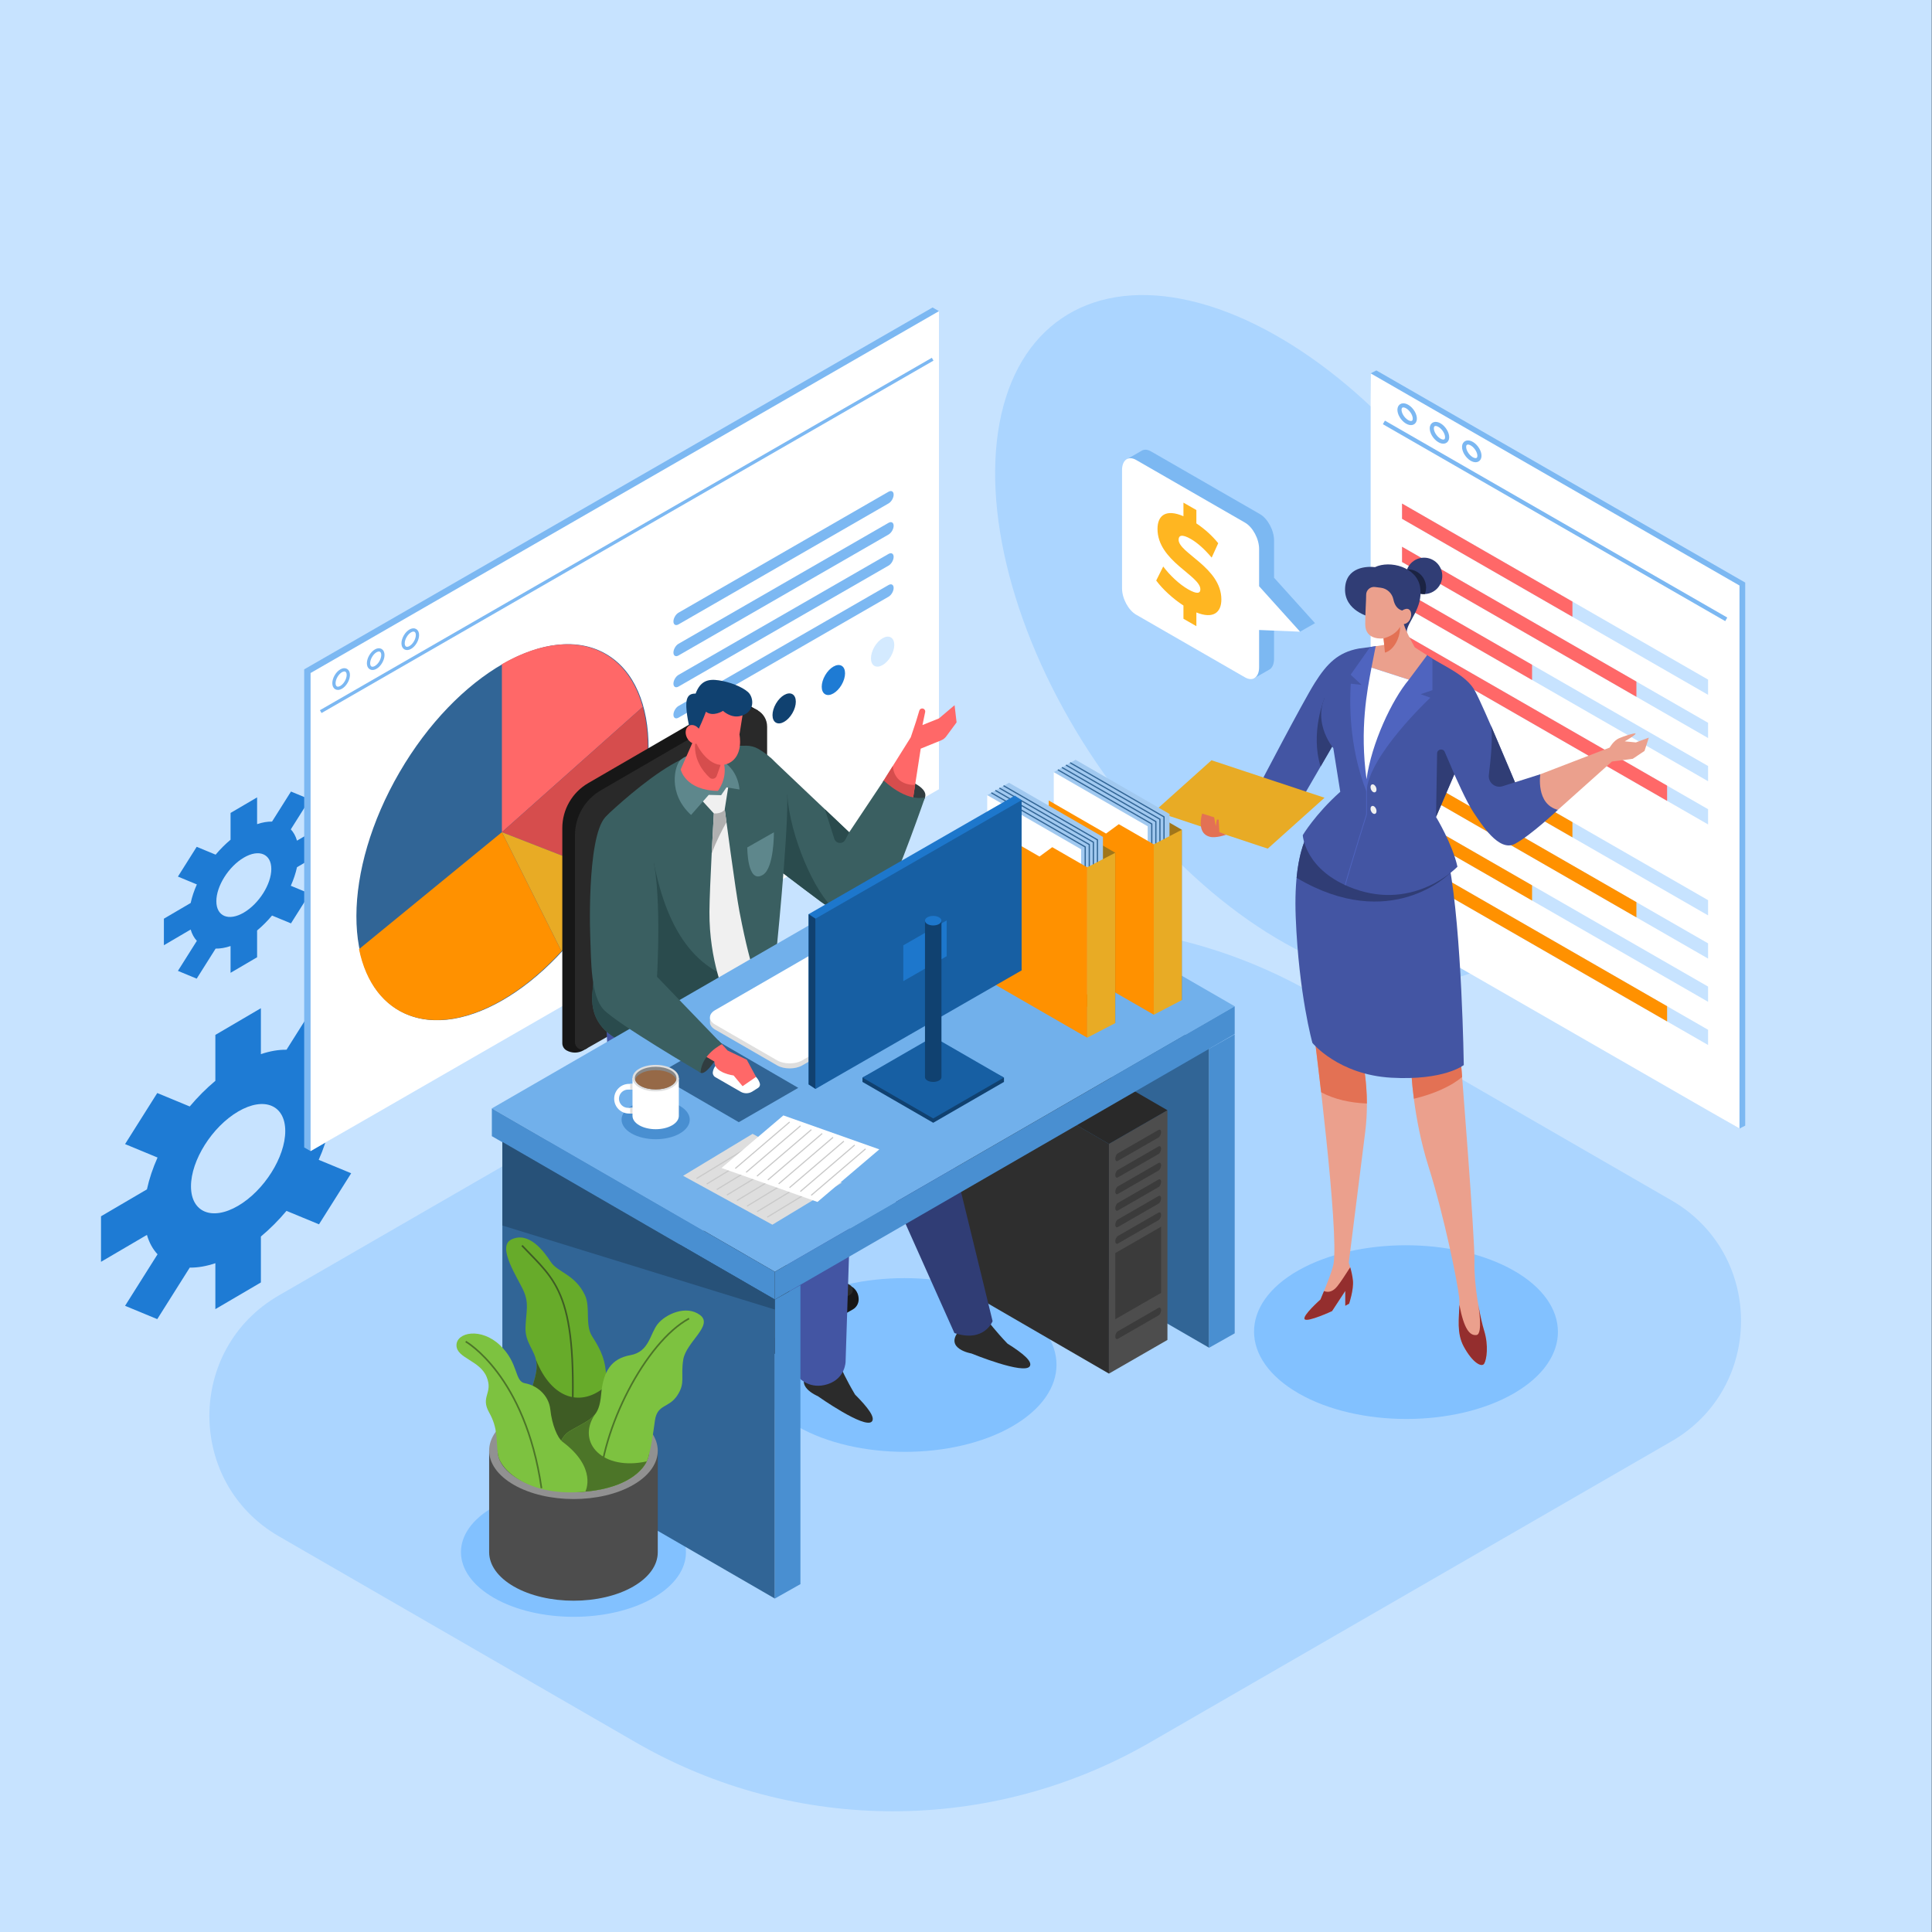 <?xml version="1.0" encoding="utf-8"?>
<!-- Generator: Adobe Illustrator 27.5.0, SVG Export Plug-In . SVG Version: 6.00 Build 0)  -->
<svg version="1.1" xmlns="http://www.w3.org/2000/svg" xmlns:xlink="http://www.w3.org/1999/xlink" x="0px" y="0px"
	 viewBox="0 0 500 500" style="enable-background:new 0 0 500 500;" xml:space="preserve">
<rect x="0" y="0" width="500" height="500" fill="#333333" stroke="none"/>
<g id="BACKGROUND">
	<g>
		<rect x="-0.066" style="fill:#C7E3FF;" width="500" height="500"/>
	</g>
</g>
<g id="OBJECTS">
	<g>
		
			<ellipse transform="matrix(0.827 -0.562 0.562 0.827 -35.726 214.656)" style="fill:#ABD5FF;" cx="331.206" cy="165.425" rx="57.245" ry="100.3"/>
		<g>
			<g>
				<polygon style="fill:#7CB8F2;" points="451.659,291.312 450.179,292.074 356.204,236.408 354.724,96.627 356.204,95.865 
					356.698,96.149 451.659,150.77 				"/>
			</g>
			<g>
				<polygon style="fill:#FFFFFF;" points="450.179,292.074 354.724,237.17 354.724,96.627 450.179,151.532 				"/>
				<g>
					<g>
						<polygon style="fill:#C7E3FF;" points="442.051,179.82 362.851,134.266 362.851,130.326 442.051,175.88 						"/>
						<polygon style="fill:#FF6868;" points="406.946,159.628 362.851,134.266 362.851,130.326 406.946,155.688 						"/>
						<polygon style="fill:#C7E3FF;" points="442.051,191.001 362.851,145.447 362.851,141.507 442.051,187.061 						"/>
						<polygon style="fill:#FF6868;" points="423.502,180.333 362.851,145.447 362.851,141.507 423.502,176.392 						"/>
						<polygon style="fill:#C7E3FF;" points="442.051,202.182 362.851,156.628 362.851,152.688 442.051,198.242 						"/>
						<polygon style="fill:#FF6868;" points="396.501,175.983 362.851,156.628 362.851,152.688 396.501,172.043 						"/>
						<polygon style="fill:#C7E3FF;" points="442.051,213.363 362.851,167.809 362.851,163.869 442.051,209.423 						"/>
						<polygon style="fill:#FF6868;" points="431.445,207.263 362.851,167.809 362.851,163.869 431.445,203.323 						"/>
					</g>
					<g>
						<polygon style="fill:#C7E3FF;" points="442.051,236.902 362.851,191.347 362.851,187.407 442.051,232.962 						"/>
						<polygon style="fill:#FF9100;" points="406.946,216.71 362.851,191.347 362.851,187.407 406.946,212.77 						"/>
						<polygon style="fill:#C7E3FF;" points="442.051,248.083 362.851,202.528 362.851,198.588 442.051,244.143 						"/>
						<polygon style="fill:#FF9100;" points="423.502,237.414 362.851,202.528 362.851,198.588 423.502,233.474 						"/>
						<polygon style="fill:#C7E3FF;" points="442.051,259.264 362.851,213.71 362.851,209.769 442.051,255.324 						"/>
						<polygon style="fill:#FF9100;" points="396.501,233.065 362.851,213.71 362.851,209.769 396.501,229.124 						"/>
						<polygon style="fill:#C7E3FF;" points="442.051,270.445 362.851,224.891 362.851,220.95 442.051,266.505 						"/>
						<polygon style="fill:#FF9100;" points="431.445,264.345 362.851,224.891 362.851,220.95 431.445,260.405 						"/>
					</g>
				</g>
				
					<line style="fill:none;stroke:#7CB8F2;stroke-width:1.067;stroke-miterlimit:10;" x1="358.15" y1="109.321" x2="446.752" y2="160.283"/>
				<g>
					
						<ellipse transform="matrix(0.799 -0.602 0.602 0.799 8.645 240.583)" style="fill:none;stroke:#7CB8F2;stroke-width:1.067;stroke-miterlimit:10;" cx="364.069" cy="107.364" rx="1.495" ry="2.637"/>
					
						<ellipse transform="matrix(0.799 -0.602 0.602 0.799 7.434 246.577)" style="fill:none;stroke:#7CB8F2;stroke-width:1.067;stroke-miterlimit:10;" cx="372.428" cy="112.172" rx="1.495" ry="2.637"/>
					
						<ellipse transform="matrix(0.799 -0.602 0.602 0.799 6.224 252.572)" style="fill:none;stroke:#7CB8F2;stroke-width:1.067;stroke-miterlimit:10;" cx="380.786" cy="116.979" rx="1.495" ry="2.637"/>
				</g>
			</g>
		</g>
		<g>
			<g>
				<path style="fill:#1E7BD4;" d="M38.026,319.59c0.59,2.022,1.522,3.702,2.747,5.02l-8.405,13.333l8.331,3.447l8.405-13.333
					c2.037,0.032,4.263-0.341,6.631-1.14v11.886l11.782-6.907V320.01c2.368-1.978,4.594-4.215,6.631-6.635l8.405,3.478l8.331-13.215
					l-8.405-3.477c1.226-2.755,2.157-5.528,2.747-8.241l11.886-6.968V273.17l-11.886,6.968c-0.59-2.022-1.521-3.702-2.747-5.02
					l8.405-13.333l-8.331-3.447l-8.405,13.332c-2.036-0.032-4.263,0.342-6.631,1.14v-11.885l-11.782,6.907v11.886
					c-2.368,1.978-4.594,4.215-6.631,6.635l-8.405-3.478l-8.331,13.215l8.405,3.478c-1.226,2.755-2.158,5.528-2.747,8.241
					l-11.886,6.968v11.781L38.026,319.59z M49.427,307.015c0-6.737,5.462-15.4,12.199-19.35c6.737-3.95,12.199-1.69,12.199,5.047
					c0,6.737-5.462,15.401-12.199,19.35C54.888,316.012,49.427,313.753,49.427,307.015z"/>
			</g>
		</g>
		<g>
			<g>
				<path style="fill:#1E7BD4;" d="M49.344,240.563c0.344,1.179,0.887,2.158,1.602,2.927l-4.9,7.773l4.857,2.01l4.9-7.773
					c1.187,0.018,2.485-0.199,3.866-0.665v6.929l6.869-4.027v-6.929c1.38-1.153,2.678-2.457,3.866-3.868l4.9,2.028l4.857-7.704
					l-4.9-2.027c0.715-1.606,1.258-3.223,1.602-4.805l6.929-4.062V213.5l-6.929,4.062c-0.344-1.179-0.887-2.158-1.602-2.927
					l4.9-7.773l-4.857-2.01l-4.9,7.773c-1.187-0.018-2.485,0.199-3.866,0.665v-6.929l-6.869,4.027v6.929
					c-1.38,1.153-2.678,2.457-3.866,3.868l-4.9-2.027l-4.857,7.704l4.9,2.028c-0.715,1.606-1.258,3.223-1.602,4.805l-6.929,4.062
					v6.868L49.344,240.563z M55.991,233.232c0-3.928,3.184-8.978,7.112-11.281c3.928-2.303,7.112-0.985,7.112,2.943
					c0,3.928-3.184,8.979-7.112,11.281C59.175,238.477,55.991,237.16,55.991,233.232z"/>
			</g>
		</g>
		<path style="fill:#ABD5FF;" d="M72.193,397.605l92.357,53.323c41.177,23.773,91.909,23.773,133.086,0l134.939-77.907
			c24.005-13.859,24.005-48.507,0-62.366l-92.357-53.322c-41.177-23.773-91.909-23.773-133.086,0L72.193,335.239
			C48.188,349.098,48.188,383.746,72.193,397.605z"/>
		<path style="fill:#82C1FF;" d="M391.683,328.785c15.312,8.685,15.35,23.007,0.084,31.829c-15.267,8.821-40.322,8.821-55.68,0
			c-15.358-8.822-15.395-23.144-0.083-31.829C351.315,320.101,376.371,320.101,391.683,328.785z"/>
		<g>
			<path style="fill:#EBA08D;" d="M365.221,276.842c0,0,0.413,12.24,4.482,25.083c4.068,12.843,7.543,30.128,7.922,33.849
				c0.379,3.721-1.08,8.522,1.2,12.723c2.281,4.201,4.646,5.459,5.281,4.41s1.181-4.65,0-8.491
				c-1.181-3.841-2.672-11.965-2.521-17.936c0.151-5.972-3.481-51.442-3.481-51.442L365.221,276.842z"/>
			<path style="fill:#E37154;" d="M378.105,275.039l-12.884,1.804c0,0,0.101,2.971,0.689,7.517
				c5.243-1.253,9.815-3.315,12.485-5.654C378.214,276.411,378.105,275.039,378.105,275.039z"/>
			<path style="fill:#EBA08D;" d="M340.235,268.737c0,0,6.41,50.143,4.861,58.475c-0.42,2.261-3.361,9.102-3.361,9.102
				s-4.801,4.261-4.081,5.101c0.72,0.84,7.082-2.101,7.082-2.101l3.421-5.221v3.841l0.995-0.54c0,0,1.226-3.661,0.986-6.001
				c-0.24-2.341-1.08-4.581-1.08-4.581s3.372-26.873,4.261-33.889c1.177-9.284-0.42-17.104-0.42-17.104L340.235,268.737z"/>
			<path style="fill:#E37154;" d="M340.235,268.737c0,0,0.751,5.876,1.677,13.937c3.423,1.852,7.558,2.739,11.839,2.916
				c-0.026-5.726-0.852-9.772-0.852-9.772L340.235,268.737z"/>
			<path style="fill:#4355A3;" d="M351.578,167.851c-5.271,1-8.125,3.834-11.275,8.819c-3.15,4.985-14.58,26.933-14.58,26.933
				l10.891,3.659l9.282-16.004L351.578,167.851z"/>
			<path style="fill:#303D75;" d="M342.787,180.647c0,0-3.762,8.97-1.015,17.722l4.125-7.112L342.787,180.647z"/>
			<circle style="fill:#303D75;" cx="368.549" cy="149.036" r="4.711"/>
			<path style="fill:#1B2342;" d="M364.357,147.35c-0.07,0-0.138,0.007-0.207,0.01c-0.199,0.521-0.312,1.085-0.312,1.676
				c0,2.602,2.109,4.711,4.711,4.711c0.07,0,0.138-0.007,0.207-0.01c0.199-0.521,0.312-1.085,0.312-1.676
				C369.068,149.459,366.959,147.35,364.357,147.35z"/>
			<path style="fill:#303D75;" d="M354.459,159.628c0,0-6.542-1.5-6.362-7.262c0.18-5.762,5.882-5.841,7.742-5.591
				c3.841-1.851,10.923-0.061,11.703,5.285s-3.354,8.818-3.477,11.434C363.941,166.11,354.459,159.628,354.459,159.628z"/>
			<path style="fill:#EBA08D;" d="M398.63,200.379l17.945-6.902c0,0,1.02-1.8,2.401-2.401c1.38-0.6,3.841-1.38,4.261-1.26
				c0.42,0.12-1.861,1.56-2.761,2.041l2.888,0.282l3.354-1.242l-1.12,3.448l-3.041,2.034l-5.381,0.7l-13.984,12.503
				C403.191,209.582,394.789,208.421,398.63,200.379z"/>
			<path style="fill:#4355A3;" d="M340.375,213.262c0,0-5.842,4.161-5.041,24.166s4.321,32.489,4.321,32.489
				s6.727,8.226,20.422,8.994c13.694,0.768,18.749-3.273,18.749-3.273s-0.48-34.569-3.801-51.974L340.375,213.262z"/>
			<path style="fill:#303D75;" d="M375.169,226.057l0.349-0.37c-0.155-0.693-0.319-1.369-0.494-2.021l-34.649-10.403
				c0,0-3.722,2.663-4.816,13.921C359.964,241.625,375.169,226.057,375.169,226.057z"/>
			<path style="fill:#4355A3;" d="M369.324,169.577c4.019,2.714,10.117,5.005,12.422,9.276s10.334,23.606,10.334,23.606l6.55-2.081
				c0,0-1.22,7.765,4.561,9.202c0,0-6.938,6.562-11.111,8.802c-4.173,2.241-8.734-5.201-10.654-8.002
				c-1.921-2.801-5.041-10.003-5.041-10.003l-4.739,11.049c0,0,4.259,7.036,5.539,12.877c0,0-10.903,11.483-26.807,5.681
				c-12.723-4.641-13.225-13.844-13.225-13.844s3.212-5.427,9.704-11.228l-1.799-11.292c0,0-6.523-7.728-0.761-15.65
				c5.762-7.922,7.282-10.123,7.282-10.123l4.441-0.6L369.324,169.577z"/>
			<path style="fill:none;stroke:#4F64BF;stroke-width:0.193;stroke-miterlimit:10;" d="M353.658,201.659v9.122
				c0,0-4.421,14.156-5.531,18.281"/>
			<path style="fill:#4F64BF;" d="M353.658,204.915c0.4-9.307,16.513-24.349,16.513-24.349l-2.51-0.912l3.048-1.04v-8.16
				c-0.48-0.289-0.947-0.58-1.386-0.876l-13.305-2.327l-1.426,0.193l-5.05,7.169l2.836,2.641l-2.801-0.32
				C349.337,180.934,348.889,192.854,353.658,204.915z"/>
			<path style="fill:#303D75;" d="M392.08,202.46c-1.203,0.367-2.267,0.704-3.186,1.004c-1.914,0.624-3.828-0.943-3.579-2.941
				c0.527-4.233,1.114-10.347,0.498-12.818L392.08,202.46z"/>
			
				<ellipse transform="matrix(0.926 -0.378 0.378 0.926 -50.793 149.26)" style="fill:#F0F0F0;" cx="355.365" cy="204.204" rx="0.713" ry="1.083"/>
			
				<ellipse transform="matrix(0.926 -0.378 0.378 0.926 -52.9 149.673)" style="fill:#F0F0F0;" cx="355.365" cy="209.785" rx="0.713" ry="1.083"/>
			<path style="fill:#942E2E;" d="M384.106,352.908c0.636-1.049,1.181-4.65,0-8.491c-0.502-1.632-1.058-4.039-1.522-6.723
				l-0.001-0.001c0,0,1.284,7.564-0.457,7.804c-1.74,0.24-3.241-1.5-4.44-7.804l-0.002,0.003c-0.063,3.367-0.765,7.293,1.14,10.802
				C381.106,352.699,383.471,353.957,384.106,352.908z"/>
			<path style="fill:#942E2E;" d="M350.137,331.393c-0.132-1.291-0.447-2.549-0.703-3.42c-1.019,1.598-2.6,4.027-3.378,4.96
				c-1.014,1.217-2.088,1.68-3.409,1.195c-0.519,1.269-0.913,2.186-0.913,2.186s-4.801,4.261-4.081,5.101
				c0.72,0.84,7.082-2.101,7.082-2.101l3.421-5.221v3.841l0.995-0.54C349.152,337.395,350.378,333.734,350.137,331.393z"/>
			<polygon style="fill:#E8AB25;" points="342.788,206.456 328.093,219.629 298.841,209.928 313.536,196.755 			"/>
			<path style="fill:#E37154;" d="M311.108,210.553l3.11,0.959l0.42,2.311l0.27-1.71h0.48l0.183,3.217l1.717,0.716
				c0,0-2.623,0.928-4.21,0.508C310.23,215.799,310.568,212.504,311.108,210.553z"/>
			<path style="fill:#EBA08D;" d="M360.615,155.148c0.246,1.204,0.85,2.441,2.246,2.86c3.036-1.944,3.081,3.121,0.44,3.521
				c0.735,2.401,2.861,6.022,2.861,6.022l3.163,2.027l-4.708,6.315l-9.677-3.121l1.08-5.521l2.221-0.36l-0.18-1.68
				c0,0-4.744,0.69-4.741-3.661c0.002-3.051,0.24-5.942,0.24-7.622l0,0c0-1.229,1.082-2.174,2.3-2.011
				c0.458,0.061,0.961,0.126,1.486,0.189C358.98,152.303,360.284,153.534,360.615,155.148z"/>
			<path style="fill:#E37154;" d="M358.06,165.21c2.851-0.78,3.862-2.303,4.291-2.971c0.03,2.821-1.62,6.032-3.931,6.662
				L358.06,165.21z"/>
			<path style="fill:#FFFFFF;" d="M354.939,172.772c-1.12,5.922-3.083,15.844-1.28,28.888c1.28-9.282,6.556-20.536,10.958-25.767
				L354.939,172.772z"/>
			<path style="fill:#303D75;" d="M376.384,200.379l-2.487-5.786c-0.438-1.018-1.955-0.719-1.974,0.389l-0.279,16.446
				L376.384,200.379z"/>
		</g>
		<g>
			<g>
				<polygon style="fill:#7CB8F2;" points="241.349,203.299 80.377,297.902 78.723,296.954 78.723,173.23 241.349,79.575 
					243.002,80.524 				"/>
			</g>
			<g>
				<polygon style="fill:#FFFFFF;" points="243.002,204.247 80.377,297.902 80.377,174.179 243.002,80.524 				"/>
				<g>
					<g>
						
							<ellipse transform="matrix(0.503 -0.865 0.865 0.503 -121.584 219.397)" style="fill:#316596;" cx="129.891" cy="215.37" rx="53.309" ry="30.817"/>
						<path style="fill:#FF6868;" d="M166.348,182.944c-4.363-15.952-19.028-21.088-36.457-11.051v43.476L166.348,182.944z"/>
						<path style="fill:#D64D4D;" d="M158.828,226.653c5.52-10.736,8.849-22.4,8.849-33.044c0-3.959-0.469-7.521-1.33-10.669
							l-36.456,32.43L158.828,226.653z"/>
						<path style="fill:#E8AB25;" d="M158.828,226.653l-28.937-11.283l15.425,30.804
							C150.563,240.448,155.176,233.757,158.828,226.653z"/>
						<path style="fill:#FF9100;" d="M129.891,258.846c5.497-3.165,10.714-7.531,15.425-12.673l-15.425-30.804l-36.976,30.268
							C96.51,263.273,111.697,269.324,129.891,258.846z"/>
					</g>
					<g>
						<g>
							<path style="fill:#7CB8F2;" d="M229.958,130.287L175.6,161.591c-0.726,0.418-1.315,0.08-1.315-0.756l0,0
								c0-0.836,0.589-1.853,1.315-2.271l54.358-31.304c0.726-0.418,1.315-0.08,1.315,0.756l0,0
								C231.274,128.852,230.685,129.868,229.958,130.287z"/>
							<path style="fill:#7CB8F2;" d="M229.958,138.334L175.6,169.638c-0.726,0.418-1.315,0.08-1.315-0.756l0,0
								c0-0.836,0.589-1.853,1.315-2.271l54.358-31.304c0.726-0.418,1.315-0.08,1.315,0.756l0,0
								C231.274,136.898,230.685,137.915,229.958,138.334z"/>
							<path style="fill:#7CB8F2;" d="M229.958,146.38L175.6,177.685c-0.726,0.418-1.315,0.08-1.315-0.756l0,0
								c0-0.836,0.589-1.853,1.315-2.271l54.358-31.304c0.726-0.418,1.315-0.08,1.315,0.756l0,0
								C231.274,144.945,230.685,145.962,229.958,146.38z"/>
							<path style="fill:#7CB8F2;" d="M229.958,154.427L175.6,185.732c-0.726,0.418-1.315,0.08-1.315-0.756l0,0
								c0-0.836,0.589-1.853,1.315-2.271l54.358-31.304c0.726-0.418,1.315-0.08,1.315,0.756l0,0
								C231.274,152.992,230.685,154.009,229.958,154.427z"/>
						</g>
						<g>
							
								<ellipse transform="matrix(0.503 -0.865 0.865 0.503 -83.038 251.769)" style="fill:#175FA3;" cx="177.3" cy="198.055" rx="4.254" ry="2.459"/>
							
								<ellipse transform="matrix(0.503 -0.865 0.865 0.503 -70.36 259.134)" style="fill:#7CB8F2;" cx="190.04" cy="190.718" rx="4.254" ry="2.459"/>
							
								<ellipse transform="matrix(0.503 -0.865 0.865 0.503 -57.682 266.498)" style="fill:#104170;" cx="202.779" cy="183.382" rx="4.254" ry="2.459"/>
							
								<ellipse transform="matrix(0.503 -0.865 0.865 0.503 -45.004 273.862)" style="fill:#1E7BD4;" cx="215.519" cy="176.045" rx="4.254" ry="2.459"/>
							
								<ellipse transform="matrix(0.503 -0.865 0.865 0.503 -32.326 281.226)" style="fill:#D4EAFF;" cx="228.258" cy="168.709" rx="4.254" ry="2.459"/>
						</g>
					</g>
				</g>
				
					<line style="fill:none;stroke:#7CB8F2;stroke-width:0.845;stroke-miterlimit:10;" x1="83.001" y1="184.167" x2="241.372" y2="92.963"/>
				
					<ellipse transform="matrix(0.503 -0.865 0.865 0.503 -108.069 163.61)" style="fill:none;stroke:#7CB8F2;stroke-width:0.845;stroke-miterlimit:10;" cx="88.163" cy="175.73" rx="2.622" ry="1.516"/>
				
					<ellipse transform="matrix(0.503 -0.865 0.865 0.503 -99.165 168.782)" style="fill:none;stroke:#7CB8F2;stroke-width:0.845;stroke-miterlimit:10;" cx="97.111" cy="170.578" rx="2.622" ry="1.516"/>
				
					<ellipse transform="matrix(0.503 -0.865 0.865 0.503 -90.26 173.955)" style="fill:none;stroke:#7CB8F2;stroke-width:0.845;stroke-miterlimit:10;" cx="106.058" cy="165.425" rx="2.622" ry="1.516"/>
			</g>
		</g>
		<path style="fill:#82C1FF;" d="M169.004,389.969c11.337,6.43,11.365,17.034,0.062,23.565c-11.303,6.531-29.854,6.531-41.224,0
			c-11.371-6.531-11.398-17.135-0.062-23.565C139.116,383.539,157.667,383.539,169.004,389.969z"/>
		<path style="fill:#82C1FF;" d="M261.916,337.293c15.312,8.685,15.35,23.007,0.084,31.829c-15.267,8.821-40.322,8.821-55.68,0
			c-15.358-8.822-15.395-23.144-0.083-31.829C221.549,328.608,246.605,328.608,261.916,337.293z"/>
		<polygon style="fill:#316596;" points="312.92,348.798 242.4,308.019 242.4,230.638 312.92,271.418 		"/>
		<g>
			<g>
				<polygon style="fill:#4D4D4D;" points="302.131,346.775 286.992,355.489 286.992,296.044 302.131,287.33 				"/>
				<path style="fill:#3B3B3B;" d="M299.815,294.385l-10.501,6.045c-0.374,0.215-0.677-0.048-0.677-0.588l0,0
					c0-0.54,0.303-1.153,0.677-1.368l10.501-6.045c0.374-0.215,0.677,0.048,0.677,0.588l0,0
					C300.493,293.557,300.189,294.17,299.815,294.385z"/>
				<path style="fill:#3B3B3B;" d="M299.815,298.665l-10.501,6.045c-0.374,0.215-0.677-0.048-0.677-0.588l0,0
					c0-0.54,0.303-1.153,0.677-1.368l10.501-6.045c0.374-0.215,0.677,0.048,0.677,0.588l0,0
					C300.493,297.837,300.189,298.449,299.815,298.665z"/>
				<path style="fill:#3B3B3B;" d="M299.815,302.944l-10.501,6.045c-0.374,0.215-0.677-0.048-0.677-0.588l0,0
					c0-0.54,0.303-1.153,0.677-1.368l10.501-6.045c0.374-0.215,0.677,0.048,0.677,0.588l0,0
					C300.493,302.116,300.189,302.729,299.815,302.944z"/>
				<path style="fill:#3B3B3B;" d="M299.815,307.224l-10.501,6.045c-0.374,0.215-0.677-0.048-0.677-0.588l0,0
					c0-0.54,0.303-1.153,0.677-1.368l10.501-6.045c0.374-0.215,0.677,0.048,0.677,0.588l0,0
					C300.493,306.396,300.189,307.008,299.815,307.224z"/>
				<path style="fill:#3B3B3B;" d="M299.815,311.503l-10.501,6.045c-0.374,0.215-0.677-0.048-0.677-0.588v0
					c0-0.54,0.303-1.153,0.677-1.368l10.501-6.045c0.374-0.215,0.677,0.048,0.677,0.588l0,0
					C300.493,310.675,300.189,311.288,299.815,311.503z"/>
				<path style="fill:#3B3B3B;" d="M299.815,315.782l-10.501,6.045c-0.374,0.215-0.677-0.048-0.677-0.588l0,0
					c0-0.54,0.303-1.153,0.677-1.368l10.501-6.045c0.374-0.215,0.677,0.048,0.677,0.588l0,0
					C300.493,314.954,300.189,315.567,299.815,315.782z"/>
				<path style="fill:#3B3B3B;" d="M299.815,340.433l-10.501,6.045c-0.374,0.215-0.677-0.048-0.677-0.588l0,0
					c0-0.54,0.303-1.153,0.677-1.368l10.501-6.045c0.374-0.215,0.677,0.048,0.677,0.588l0,0
					C300.493,339.605,300.189,340.218,299.815,340.433z"/>
				<polygon style="fill:#3B3B3B;" points="300.49,334.59 288.633,341.415 288.633,324.297 300.49,317.473 				"/>
			</g>
			<polygon style="fill:#2E2E2E;" points="247.012,332.312 286.992,355.489 286.992,296.044 247.012,272.867 			"/>
			<polygon style="fill:#292929;" points="262.151,264.152 302.131,287.33 286.992,296.044 247.012,272.867 			"/>
		</g>
		<polygon style="fill:#498FD1;" points="312.92,348.798 319.54,345.065 319.54,267.684 312.92,271.418 		"/>
		<g>
			<g>
				<path style="fill:#171717;" d="M166.684,331.566l21.837-12.531l26.305,14.823l5.625-0.86c0,0,1.77,0.893,1.77,3.282
					c0,1.079-0.579,2.074-1.517,2.607l-26.243,14.904c-1.292,0.734-2.876,0.725-4.16-0.023l-28.94-16.854
					c-1.223-0.712-1.976-2.021-1.976-3.437c0-2.504,2.878-3.544,2.878-3.544L166.684,331.566z"/>
				<path style="fill:#292929;" d="M219.965,332.553l-29.438-16.588c-1.244-0.701-2.765-0.695-4.003,0.016l-24.024,13.797
					c-1.385,0.796-1.391,2.792-0.011,3.596l28.432,16.556c0.9,0.524,2.01,0.53,2.915,0.016l26.132-14.841
					C220.96,334.541,220.958,333.112,219.965,332.553z"/>
				<path style="fill:#171717;" d="M190.804,336.417L190.804,336.417c1.053,0,1.907-0.854,1.907-1.907v-28.395
					c0-1.053-0.854-1.907-1.907-1.907l0,0c-1.053,0-1.907,0.854-1.907,1.907v28.395
					C188.897,335.563,189.751,336.417,190.804,336.417z"/>
				<path style="fill:#171717;" d="M160.891,283.024l32.226-18.493l38.82,21.875l8.302-1.269c0,0,2.612,1.318,2.612,4.844
					c0,1.592-0.855,3.061-2.239,3.847l-38.728,21.995c-1.906,1.083-4.244,1.07-6.139-0.033l-42.708-24.872
					c-1.805-1.051-2.916-2.983-2.916-5.072c0-3.695,4.248-5.23,4.248-5.23L160.891,283.024z"/>
				<path style="fill:#171717;" d="M152.227,202.672l35.682-20.696c1.574-0.913,3.335-0.831,4.741-0.086l0-0.002l0.033,0.019
					c0.073,0.039,0.145,0.079,0.216,0.123l3.26,1.846l-0.9,14.865v44.134l-40.697,23.197l-2.619,5.215l-0.96,0.547
					c-1.355,0.772-3.017,0.774-4.374,0.004l0,0c-0.67-0.38-1.084-1.091-1.084-1.861v-49.9v-5.772
					C145.526,209.51,148.079,205.078,152.227,202.672z"/>
				<g>
					<path style="fill:#171717;" d="M165.217,282.558c-0.972,0-1.76-0.788-1.76-1.76v-54.582c0-5.783,3.112-11.17,8.122-14.058
						l2.408-1.389c1.937-1.117,4.25-1.116,6.185,0.003c1.936,1.118,3.092,3.121,3.092,5.356v55.548c0,0.972-0.788,1.76-1.76,1.76
						s-1.76-0.788-1.76-1.76v-55.548c0-0.963-0.498-1.826-1.332-2.308c-0.833-0.481-1.83-0.482-2.665-0.001l-2.408,1.389
						c-3.923,2.262-6.36,6.48-6.36,11.008v54.582C166.977,281.769,166.189,282.558,165.217,282.558z"/>
				</g>
				<path style="fill:#292929;" d="M191.181,183.833l-35.682,20.696c-4.148,2.406-6.701,6.838-6.701,11.633v53.53
					c0,1.51,1.631,2.458,2.943,1.71l44.568-25.404c1.374-0.783,2.223-2.244,2.223-3.825v-54.105
					C198.532,184.295,194.444,181.94,191.181,183.833z"/>
				<path style="fill:#292929;" d="M239.521,284.48l-43.443-24.48c-1.835-1.034-4.08-1.025-5.907,0.024l-35.453,20.361
					c-2.044,1.174-2.053,4.12-0.016,5.306l41.96,24.433c1.328,0.773,2.966,0.782,4.302,0.023l38.564-21.903
					C240.989,287.414,240.986,285.305,239.521,284.48z"/>
			</g>
			<path style="fill:#2B2B2B;" d="M255.722,341.911c0,0,1.83,2.483,5.001,5.802c4.081,2.565,6.498,4.625,5.802,5.842
				c-1.348,2.353-15.12-3.276-15.12-3.276s-7.126-1.205-3.225-5.846L255.722,341.911z"/>
			<path style="fill:#2B2B2B;" d="M217.712,354.13c0,0,1.226,2.83,3.571,6.776c3.401,3.416,5.294,5.966,4.342,6.995
				c-1.842,1.991-13.999-6.587-13.999-6.587s-6.673-2.774-1.83-6.421L217.712,354.13z"/>
			<path style="fill:#303D75;" d="M199.295,248.767l29.69,21.161c7.834,5.584,13.475,13.727,15.948,23.024l11.949,48.959
				c0,0-2.121,5.641-9.883,3.081l-23.006-51.454l-44.755-26.106L199.295,248.767z"/>
			<path style="fill:#4355A3;" d="M156.896,264.131l0.321,7.693c0.173,4.148,2.562,7.882,6.255,9.778l37.058,19.019l6.38,56.055
				c0,0,2.767,3.057,7.348,1.529s4.582-5.85,4.582-5.85s1.513-47.861,1.894-56.024c0.381-8.163-11.744-16.015-18.225-20.806
				s-17.765-14.514-17.765-14.514L156.896,264.131z"/>
			<path style="fill:#313D40;" d="M239.397,206.356c0.92-2.881-5.411-4.881-7.752-5.661l-2.931,1.3
				C228.715,201.995,237.67,211.763,239.397,206.356z"/>
			<path style="fill:#FF6868;" d="M228.511,202.299l7.193-11.487c0,0,1.023-3.03,1.334-3.996c0.218-0.679,0.646-2.117,0.881-2.911
				c0.098-0.331,0.402-0.556,0.747-0.556l0,0c0.495,0,0.865,0.455,0.764,0.94l-0.701,3.355l4.278-1.725l4.037-3.416l0.518,4.447
				l-2.683,3.632c-0.333,0.451-0.784,0.801-1.303,1.013l-5.295,2.156l-2.324,15.045
				C235.956,208.796,228.615,205.335,228.511,202.299z"/>
			<path style="fill:#D64D4D;" d="M236.832,203.125c-2.473,0.088-5.441-1-5.778-4.887l-2.543,4.061
				c0.019,0.557,0.285,1.128,0.701,1.69l6.782,4.558L236.832,203.125z"/>
			<path style="fill:#3A5F61;" d="M199.369,196.053l20.401,19.345l8.944-13.404c0,0,5.588,5.557,10.683,4.361
				c0,0-6.692,19.298-10.304,26.29c-3.613,6.992-11.953,4.195-16.665,0.699s-13.133-9.929-13.133-9.929L199.369,196.053z"/>
			<path style="fill:#2A4B4D;" d="M203.739,205.675l-4.399,1.292l-0.044,16.449c0,0,8.421,6.433,13.133,9.929
				c1.088,0.807,2.371,1.576,3.743,2.196c-0.001-0.001-0.001-0.001-0.002-0.002C210.787,231.154,204.428,216.238,203.739,205.675z"
				/>
			<path style="fill:#3A5F61;" d="M155.751,214.893c0.016-1.726,0.745-3.364,2.012-4.536c3.673-3.396,11.754-10.498,18.398-13.723
				c6.761-3.282,13.936-3.656,16.997-3.646c1.08,0.004,2.134,0.277,3.074,0.808c2.392,1.35,6.777,4.571,7.406,10.285
				c0.729,6.629-1.941,34.52-2.83,43.423c-0.186,1.862-0.935,3.616-2.16,5.03c-4.781,5.522-18.386,20.679-30.469,18.919
				c-16.006-2.332-14.964-12.243-14.884-14.244c0.08-2.001,2.241-19.125,2.241-19.125L155.751,214.893z"/>
			<path style="fill:#2A4B4D;" d="M196.684,254.758c-16.214-1.403-23.918-13.618-27.467-31.453l-13.823,15.91
				c-0.482,3.851-2.031,16.306-2.099,17.994c-0.08,2.001-1.122,11.912,14.884,14.244
				C178.887,273.013,190.786,261.29,196.684,254.758z"/>
			<g>
				<path style="fill:#F0F0F0;" d="M187.56,209.437c0,0,2.792,21.175,3.814,26.487c1.678,8.725,3.001,13.436,3.925,16.197
					l-1.154,7.689l-6.442-2.041c0,0-4.173-9.042-4.101-21.786c0.036-6.435,1.14-25.467,1.14-25.467L187.56,209.437z"/>
				<path style="fill:#B0B0B0;" d="M187.56,209.437l-2.817,1.08c0,0-0.279,4.806-0.561,10.403c1.117-3.129,2.747-6.227,3.825-8.129
					C187.733,210.745,187.56,209.437,187.56,209.437z"/>
				<path style="fill:#F0F0F0;" d="M188.504,203.475c0,0-0.567,3.681-0.944,5.962c0,0-0.537,1.2-2.817,1.08l-3.961-4.321l0.8-2.721
					H188.504z"/>
			</g>
			<path style="fill:#5E878C;" d="M176.161,196.634c-1.554,1.355-3.447,8.708,2.688,14.276l4.569-5.194l3.206,0.08l1.4-2.024
				l3.351,0.543c0,0-0.244-6.436-6.552-8.242C179.977,194.686,177.647,195.338,176.161,196.634z"/>
			<path style="fill:#5E878C;" d="M193.398,219.31l6.889-3.912c0,0,0.078,9.148-2.799,10.977
				C193.347,229.007,193.398,219.31,193.398,219.31z"/>
			<path style="fill:#FF6868;" d="M179.763,190.942l-3.602,8.192c0,0,1.14,5.401,9.633,5.551c0,0,2.371-2.941,1.62-6.872
				S179.763,190.942,179.763,190.942z"/>
			<path style="fill:#D64D4D;" d="M186.977,196.591l-1.486,4.202c-0.276,0.78-1.256,1.011-1.86,0.445
				c-1.691-1.586-4.327-4.871-3.671-9.521L186.977,196.591z"/>
			<path style="fill:#FF6868;" d="M192.335,184.04l-0.96,6.062c0,0,1.17,5.551-2.821,7.442c-3.991,1.89-7.562-3.091-8.522-5.611
				s0.96-9.242,0.96-9.242L192.335,184.04z"/>
			<path style="fill:#104170;" d="M182.702,184.19c0,0-0.84,2.281-2.001,4.721l-0.691,1.528l-1.233-0.712
				c0,0-0.757-2.697-1.077-5.698c-0.32-3.001,0.122-4.601,2.321-4.521c1.2-3.201,3.121-3.881,6.002-3.441
				c2.881,0.44,5.882,1.6,7.522,3.001c1.64,1.4,1.969,5.468-2.171,6.282c-2.341,0.46-4.26-1.38-4.26-1.38
				S184.543,185.63,182.702,184.19z"/>
			
				<ellipse transform="matrix(0.891 -0.455 0.455 0.891 -66.805 102.308)" style="fill:#FF6868;" cx="179.387" cy="190.101" rx="1.936" ry="2.551"/>
			<path style="fill:#2A4B4D;" d="M219.77,215.398l-1.011,1.928c-0.638,1.217-2.428,1.06-2.844-0.249l-2.431-7.641L219.77,215.398z"
				/>
		</g>
		<g>
			<polygon style="fill:#71B0EB;" points="127.292,286.853 246.303,218.142 319.54,260.426 200.529,329.136 			"/>
			<polygon style="fill:#498FD1;" points="319.54,267.612 200.529,336.323 200.529,329.136 319.54,260.426 			"/>
			<polygon style="fill:#498FD1;" points="127.292,294.039 200.529,336.323 200.529,329.136 127.292,286.853 			"/>
			<polygon style="fill:#316596;" points="200.529,413.703 130.009,372.924 130.009,295.543 200.529,336.323 			"/>
			<polygon style="fill:#498FD1;" points="200.529,413.703 207.149,409.97 207.149,332.589 200.529,336.323 			"/>
			<polygon style="fill:#275178;" points="130.009,317.161 200.529,338.915 200.529,336.323 130.009,295.543 			"/>
		</g>
		<polygon style="fill:#316596;" points="169.979,278.103 185.37,269.217 206.589,281.534 191.198,290.42 		"/>
		<g>
			<polygon style="fill:#A1761A;" points="296.807,209.523 293.506,211.947 278.669,203.392 278.669,243.152 305.859,258.83 
				305.859,214.743 			"/>
			<polygon style="fill:#A1C9F0;" points="272.715,199.83 278.36,196.634 302.668,210.65 302.668,249.06 297.023,252.256 			"/>
			<polygon style="fill:#FFFFFF;" points="297.023,252.256 272.715,238.24 272.715,199.83 297.023,213.846 			"/>
			<polyline style="fill:none;stroke:#316596;stroke-width:0.315;stroke-miterlimit:10;" points="273.77,199.219 298.078,213.235 
				298.078,251.645 			"/>
			<polyline style="fill:none;stroke:#316596;stroke-width:0.315;stroke-miterlimit:10;" points="274.825,198.608 299.133,212.624 
				299.133,251.034 			"/>
			<polyline style="fill:none;stroke:#316596;stroke-width:0.315;stroke-miterlimit:10;" points="275.88,197.997 300.188,212.013 
				300.188,250.423 			"/>
			<polyline style="fill:none;stroke:#316596;stroke-width:0.315;stroke-miterlimit:10;" points="276.935,197.386 301.243,211.402 
				301.243,249.812 			"/>
			<polygon style="fill:#E8AB25;" points="305.824,214.758 298.598,218.515 298.598,262.607 305.824,258.85 			"/>
			<polygon style="fill:#FF9100;" points="289.545,213.301 286.244,215.724 271.407,207.169 271.407,246.929 298.598,262.607 
				298.598,218.52 			"/>
		</g>
		<g>
			<polygon style="fill:#A1761A;" points="279.581,215.472 276.28,217.895 261.443,209.34 261.443,249.1 288.633,264.778 
				288.633,220.691 			"/>
			<polygon style="fill:#A1C9F0;" points="255.489,205.778 261.134,202.582 285.442,216.598 285.442,255.008 279.797,258.204 			"/>
			<polygon style="fill:#FFFFFF;" points="279.797,258.204 255.489,244.188 255.489,205.778 279.797,219.794 			"/>
			<polyline style="fill:none;stroke:#316596;stroke-width:0.315;stroke-miterlimit:10;" points="256.544,205.167 280.852,219.183 
				280.852,257.593 			"/>
			<polyline style="fill:none;stroke:#316596;stroke-width:0.315;stroke-miterlimit:10;" points="257.599,204.556 281.907,218.572 
				281.907,256.982 			"/>
			<polyline style="fill:none;stroke:#316596;stroke-width:0.315;stroke-miterlimit:10;" points="258.654,203.945 282.962,217.961 
				282.962,256.371 			"/>
			<polyline style="fill:none;stroke:#316596;stroke-width:0.315;stroke-miterlimit:10;" points="259.709,203.334 284.017,217.35 
				284.017,255.76 			"/>
			<polygon style="fill:#E8AB25;" points="288.598,220.707 281.372,224.463 281.372,268.555 288.598,264.798 			"/>
			<polygon style="fill:#FF9100;" points="272.319,219.249 269.018,221.672 254.181,213.117 254.181,252.877 281.372,268.555 
				281.372,224.468 			"/>
		</g>
		<g>
			<path style="fill:#DEDEDE;" d="M252.384,247.43h-0.651c-0.188-0.181-0.411-0.353-0.681-0.509l-16.073-9.28
				c-1.776-1.026-4.683-1.026-6.46,0l-43.45,25.086c-0.339,0.196-0.612,0.415-0.822,0.65h-0.51v1.213h0
				c-0.001,0.677,0.443,1.354,1.332,1.867l16.074,9.28c1.776,1.026,4.683,1.026,6.46,0l43.45-25.086
				c0.899-0.519,1.341-1.205,1.33-1.89h0.002V247.43z"/>
			<path style="fill:#FFFFFF;" d="M234.978,236.338c-1.776-1.026-4.683-1.026-6.46,0l-43.45,25.086
				c-1.776,1.026-1.776,2.704,0,3.729l16.074,9.28c1.776,1.026,4.683,1.026,6.46,0l43.45-25.086c1.776-1.026,1.776-2.704,0-3.729
				L234.978,236.338z"/>
		</g>
		<path style="fill:#FFFFFF;" d="M185.099,278.747l6.585,3.797c0.948,0.547,2.121,0.521,3.044-0.068l1.489-0.949
			c0.384-0.245,0.557-0.716,0.422-1.152l-0.001-0.003c-0.315-1.016-1.004-1.875-1.926-2.405l-6.927-3.977l-1.552,0.899
			c-0.941,0.545-1.586,1.486-1.754,2.561l0,0C184.397,277.969,184.644,278.484,185.099,278.747z"/>
		<g>
			<polygon style="fill:#DEDEDE;" points="217.87,306.09 199.888,316.951 176.788,304.294 194.769,293.433 			"/>
			<g>
				
					<line style="fill:none;stroke:#C9C9C9;stroke-width:0.297;stroke-miterlimit:10;" x1="180.284" y1="304.995" x2="196.102" y2="295.378"/>
				
					<line style="fill:none;stroke:#C9C9C9;stroke-width:0.297;stroke-miterlimit:10;" x1="182.895" y1="306.425" x2="198.712" y2="296.808"/>
				
					<line style="fill:none;stroke:#C9C9C9;stroke-width:0.297;stroke-miterlimit:10;" x1="185.505" y1="307.855" x2="201.322" y2="298.238"/>
				
					<line style="fill:none;stroke:#C9C9C9;stroke-width:0.297;stroke-miterlimit:10;" x1="188.115" y1="309.285" x2="203.932" y2="299.669"/>
				
					<line style="fill:none;stroke:#C9C9C9;stroke-width:0.297;stroke-miterlimit:10;" x1="190.725" y1="310.715" x2="206.542" y2="301.099"/>
				
					<line style="fill:none;stroke:#C9C9C9;stroke-width:0.297;stroke-miterlimit:10;" x1="193.335" y1="312.146" x2="209.153" y2="302.529"/>
				
					<line style="fill:none;stroke:#C9C9C9;stroke-width:0.297;stroke-miterlimit:10;" x1="195.946" y1="313.576" x2="211.763" y2="303.959"/>
				
					<line style="fill:none;stroke:#C9C9C9;stroke-width:0.297;stroke-miterlimit:10;" x1="198.556" y1="315.006" x2="214.373" y2="305.389"/>
			</g>
		</g>
		<g>
			<path style="fill:#498FD1;" d="M175.926,286.203c3.435,1.948,3.444,5.162,0.019,7.141c-3.425,1.979-9.047,1.979-12.492,0
				c-3.446-1.979-3.454-5.193-0.019-7.141C166.869,284.255,172.491,284.255,175.926,286.203z"/>
			<path style="fill:#FFFFFF;" d="M162.785,280.51h2.618v1.472h-2.852c-1.305,0-2.364,1.058-2.364,2.364
				c0,1.305,1.058,2.364,2.364,2.364h2.852v1.472h-2.618c-2.119,0-3.836-1.717-3.836-3.836
				C158.949,282.227,160.667,280.51,162.785,280.51z"/>
			<g>
				<rect x="163.088" y="286.709" style="fill:#DEDEDE;" width="2.316" height="1.472"/>
				<rect x="163.088" y="280.51" style="fill:#DEDEDE;" width="2.316" height="1.472"/>
			</g>
			<path style="fill:#FFFFFF;" d="M175.682,279.018v9.792h-0.001c-0.005,0.874-0.584,1.75-1.741,2.419
				c-2.328,1.345-6.149,1.345-8.491,0c-1.164-0.669-1.75-1.544-1.759-2.419h-0.001v-9.792H175.682z"/>
			<path style="fill:#DEDEDE;" d="M173.927,276.583c2.335,1.324,2.341,3.508,0.013,4.854c-2.328,1.345-6.149,1.345-8.491,0
				c-2.342-1.345-2.348-3.529-0.013-4.854C167.771,275.259,171.592,275.259,173.927,276.583z"/>
			<path style="fill:#878787;" d="M173.502,276.935c2.101,1.133,2.106,3.001,0.011,4.151c-2.094,1.151-5.532,1.151-7.639,0
				c-2.107-1.151-2.112-3.019-0.011-4.151C167.963,275.802,171.401,275.802,173.502,276.935z"/>
			<path style="fill:#966947;" d="M165.863,277.795c2.101-1.133,5.538-1.133,7.639,0c0.852,0.459,1.353,1.04,1.515,1.644
				c-0.162,0.602-0.659,1.184-1.504,1.648c-2.095,1.151-5.532,1.151-7.639,0c-0.854-0.466-1.357-1.051-1.52-1.657
				C164.516,278.829,165.015,278.252,165.863,277.795z"/>
		</g>
		<g>
			<path style="fill:#4D4D4D;" d="M126.591,375.48v26.309h0.003c0.033,3.182,2.167,6.369,6.402,8.802
				c8.521,4.894,22.423,4.894,30.894,0c4.21-2.433,6.32-5.62,6.337-8.802h0.002V375.48H126.591z"/>
			<path style="fill:#919191;" d="M163.843,366.621c8.496,4.819,8.517,12.765,0.047,17.66c-8.471,4.894-22.373,4.894-30.894,0
				c-8.521-4.895-8.542-12.842-0.046-17.66C141.445,361.803,155.348,361.803,163.843,366.621z"/>
			<path style="fill:#4D4D4D;" d="M162.296,367.903c7.644,4.121,7.663,10.919,0.042,15.105c-7.621,4.186-20.129,4.186-27.796,0
				c-7.667-4.187-7.685-10.984-0.041-15.105C142.144,363.781,154.652,363.781,162.296,367.903z"/>
			<g>
				<path style="fill:#67AB2A;" d="M132.317,320.792c4.525-2.215,8.414,3.001,10.203,5.762c1.789,2.761,6.251,3.181,8.842,8.595
					c1.531,3.198-0.049,7.714,1.886,10.695c2.515,3.876,3.476,6.454,3.636,10.446c0.16,3.992-1.28,12.955-1.28,12.955l-16.76,7.64
					c0,0-2.925-8.34-2.205-13.151c0.72-4.812,2.57-7.772,2.205-11.053s-3.005-5.121-2.845-9.202c0.16-4.081,0.96-6.082-0.48-9.362
					C134.077,330.835,128.476,322.673,132.317,320.792z"/>
				<path style="fill:#3E5C24;" d="M156.841,358.678c-6.232,5.499-13.925,3.684-18.125-6.732l0,0
					c0.053,0.238,0.099,0.481,0.127,0.735c0.365,3.281-1.485,6.242-2.205,11.053c-0.72,4.812,2.205,13.151,2.205,13.151l16.76-7.64
					C155.603,369.245,156.596,363.061,156.841,358.678z"/>
				<path style="fill:none;stroke:#3E5C24;stroke-width:0.427;stroke-miterlimit:10;" d="M135.087,322.346
					c8.846,9.362,14.727,12.085,12.807,49.074"/>
			</g>
			<path style="fill:#7DC240;" d="M145.013,381.991c0,0-2.706-8.669,2.667-11.771c5.373-3.102,7.366-3.307,7.896-9.371
				c0.53-6.064,2.685-9.259,7.584-10.137s5.039-5.56,7.07-8.08s7.342-4.981,10.928-2.311c3.586,2.671-3.616,6.992-4.336,11.553
				c-0.72,4.561,0.635,5.978-1.56,9.291c-2.195,3.313-5.155,2.191-5.762,6.433c-0.6,4.201-0.839,6.198-1.664,9.401
				c-0.825,3.202-5.378,8.444-17.812,9.149L145.013,381.991z"/>
			<path style="fill:none;stroke:#4C7528;stroke-width:0.427;stroke-miterlimit:10;" d="M178.341,341.231
				c-11.283,6.082-22.886,28.808-23.206,44.172"/>
			<path style="fill:#4C7528;" d="M167.377,378.205c-11.28,2.483-18.218-4.732-13.492-12.036l0,0
				c-1.224,1.474-3.178,2.303-6.205,4.051c-5.373,3.102-2.667,11.771-2.667,11.771l5.011,4.157
				C160.994,385.526,165.824,381.374,167.377,378.205z"/>
			<path style="fill:#7DC240;" d="M151.494,386.019c0,0,3.187-6.076-5.893-12.873c-1.302-0.975-2.756-4.4-3.173-8.335
				c-0.417-3.935-3.714-6.336-6.538-6.816c-2.824-0.48-1.56-5.161-6.482-9.843c-4.921-4.681-11.271-3.361-11.271,0
				c0,3.361,6.007,3.87,7.79,8.162s-1.693,5.04,0.664,9.242c2.357,4.202,1.761,7.067,2.257,10.726
				C129.453,380.743,137.451,387.523,151.494,386.019z"/>
			<path style="fill:none;stroke:#4C7528;stroke-width:0.427;stroke-miterlimit:10;" d="M120.526,347.193
				c0,0,15.394,8.675,19.61,37.954"/>
		</g>
		<g>
			<path style="fill:#313D40;" d="M181.302,277.614c1.782,1.019,6.017-6.841,6.017-6.841l-1.453-1.552
				C185.867,269.222,178.709,276.132,181.302,277.614z"/>
			<path style="fill:#FF6868;" d="M186.842,270.235l1.442,1.629l4.981,2.39l2.401,4.441l-3.492,2.411l-2.31-2.771
				c0,0-5.091-0.636-4.966-3.599l-3.996-2.323C180.902,272.413,183.25,268.93,186.842,270.235z"/>
			<path style="fill:#3A5F61;" d="M158.736,210.525c0,0,6.502,0.912,9.623,9.494c3.121,8.582,1.68,32.769,1.68,32.769l16.803,17.447
				c0,0-5.28,2.539-5.54,7.38c0,0-21.783-12.749-25.105-16.357s-3.202-12.43-3.442-18.852
				C152.515,235.984,152.331,210.077,158.736,210.525z"/>
		</g>
		<g>
			<polygon style="fill:#104170;" points="223.207,280.003 241.516,290.574 259.826,280.003 259.826,278.879 241.516,269.432 
				223.207,278.879 			"/>
			<polygon style="fill:#175FA3;" points="223.207,278.879 241.516,289.45 259.826,278.879 241.516,268.309 			"/>
			<polygon style="fill:#1D77CC;" points="262.618,249.968 211.047,281.806 209.271,280.639 209.271,236.581 262.618,205.91 
				264.394,207.077 			"/>
			<polygon style="fill:#175FA3;" points="264.394,251.134 211.047,281.806 211.047,237.748 264.394,207.077 			"/>
			<polygon style="fill:#1D77CC;" points="244.996,247.468 233.774,253.92 233.774,244.652 244.996,238.2 			"/>
			<polygon style="fill:#104170;" points="209.271,236.581 211.047,237.748 211.047,281.806 209.271,280.639 			"/>
			<g>
				<path style="fill:#104170;" d="M239.385,238.271v40.501c0,0.316,0.208,0.632,0.622,0.871c0.83,0.479,2.188,0.479,3.018,0
					c0.415-0.24,0.623-0.555,0.623-0.871v-40.501H239.385z"/>
				<ellipse style="fill:#1D77CC;" cx="241.516" cy="238.271" rx="2.134" ry="1.232"/>
			</g>
		</g>
		<g>
			<polygon style="fill:#FFFFFF;" points="227.568,297.456 211.561,311.06 186.73,302.272 202.736,288.667 			"/>
			<g>
				
					<line style="fill:none;stroke:#C9C9C9;stroke-width:0.297;stroke-miterlimit:10;" x1="190.293" y1="302.402" x2="204.364" y2="290.374"/>
				
					<line style="fill:none;stroke:#C9C9C9;stroke-width:0.297;stroke-miterlimit:10;" x1="193.099" y1="303.395" x2="207.17" y2="291.367"/>
				
					<line style="fill:none;stroke:#C9C9C9;stroke-width:0.297;stroke-miterlimit:10;" x1="195.905" y1="304.388" x2="209.975" y2="292.36"/>
				
					<line style="fill:none;stroke:#C9C9C9;stroke-width:0.297;stroke-miterlimit:10;" x1="198.711" y1="305.382" x2="212.781" y2="293.353"/>
				
					<line style="fill:none;stroke:#C9C9C9;stroke-width:0.297;stroke-miterlimit:10;" x1="201.517" y1="306.375" x2="215.587" y2="294.346"/>
				
					<line style="fill:none;stroke:#C9C9C9;stroke-width:0.297;stroke-miterlimit:10;" x1="204.322" y1="307.368" x2="218.393" y2="295.339"/>
				
					<line style="fill:none;stroke:#C9C9C9;stroke-width:0.297;stroke-miterlimit:10;" x1="207.128" y1="308.361" x2="221.199" y2="296.332"/>
				
					<line style="fill:none;stroke:#C9C9C9;stroke-width:0.297;stroke-miterlimit:10;" x1="209.934" y1="309.354" x2="224.004" y2="297.325"/>
			</g>
		</g>
		<g>
			<path style="fill:#7CB8F2;" d="M329.726,149.517v-9.647c0-2.604-1.634-5.656-3.65-6.817l-28.173-16.219
				c-0.853-0.491-1.636-0.561-2.258-0.285l-0.002-0.002l-0.019,0.011c-0.107,0.049-0.21,0.106-0.307,0.176l-3.466,1.985l1.803,4.248
				l0.599-0.44v27.533c0,2.604,1.634,5.656,3.65,6.817l27.179,15.646l-1.305,0.489l0.847,2.493l3.737-2.134l-0.001-0.001
				c0.832-0.385,1.366-1.402,1.366-2.888v-9.646l6.729,2.644l3.87-2.202L329.726,149.517z"/>
			<path style="fill:#FFFFFF;" d="M336.456,163.481l-10.599-11.761v-9.647c0-2.604-1.634-5.656-3.65-6.817l-28.173-16.219
				c-2.016-1.161-3.651,0.009-3.651,2.614v30.612c0,2.604,1.634,5.656,3.651,6.817l28.173,16.219c2.016,1.161,3.65-0.009,3.65-2.614
				v-9.646L336.456,163.481z"/>
			<g>
				<g>
					<path style="fill:#FFB621;" d="M309.621,132.001l-3.345-1.918l0,3.516c-4.513-1.949-6.715-0.238-6.715,3.281
						c0,8.31,11.093,12.081,11.093,15.633c0,1.084-0.894,1.308-3.178-0.002c-2.258-1.295-4.712-3.598-6.438-5.9l-1.811,3.629
						c1.616,2.206,4.261,4.652,7.049,6.474l0,3.422l3.345,1.918l0-3.552c4.346,1.759,6.466,0.034,6.466-3.355
						c0-8.249-11.064-12.036-11.065-15.458c0-1.12,0.838-1.532,3.149-0.206c1.701,0.975,3.54,2.605,5.408,4.825l1.697-3.723
						c-1.559-1.949-3.594-3.756-5.657-5.13L309.621,132.001z"/>
				</g>
			</g>
		</g>
	</g>
</g>
</svg>
